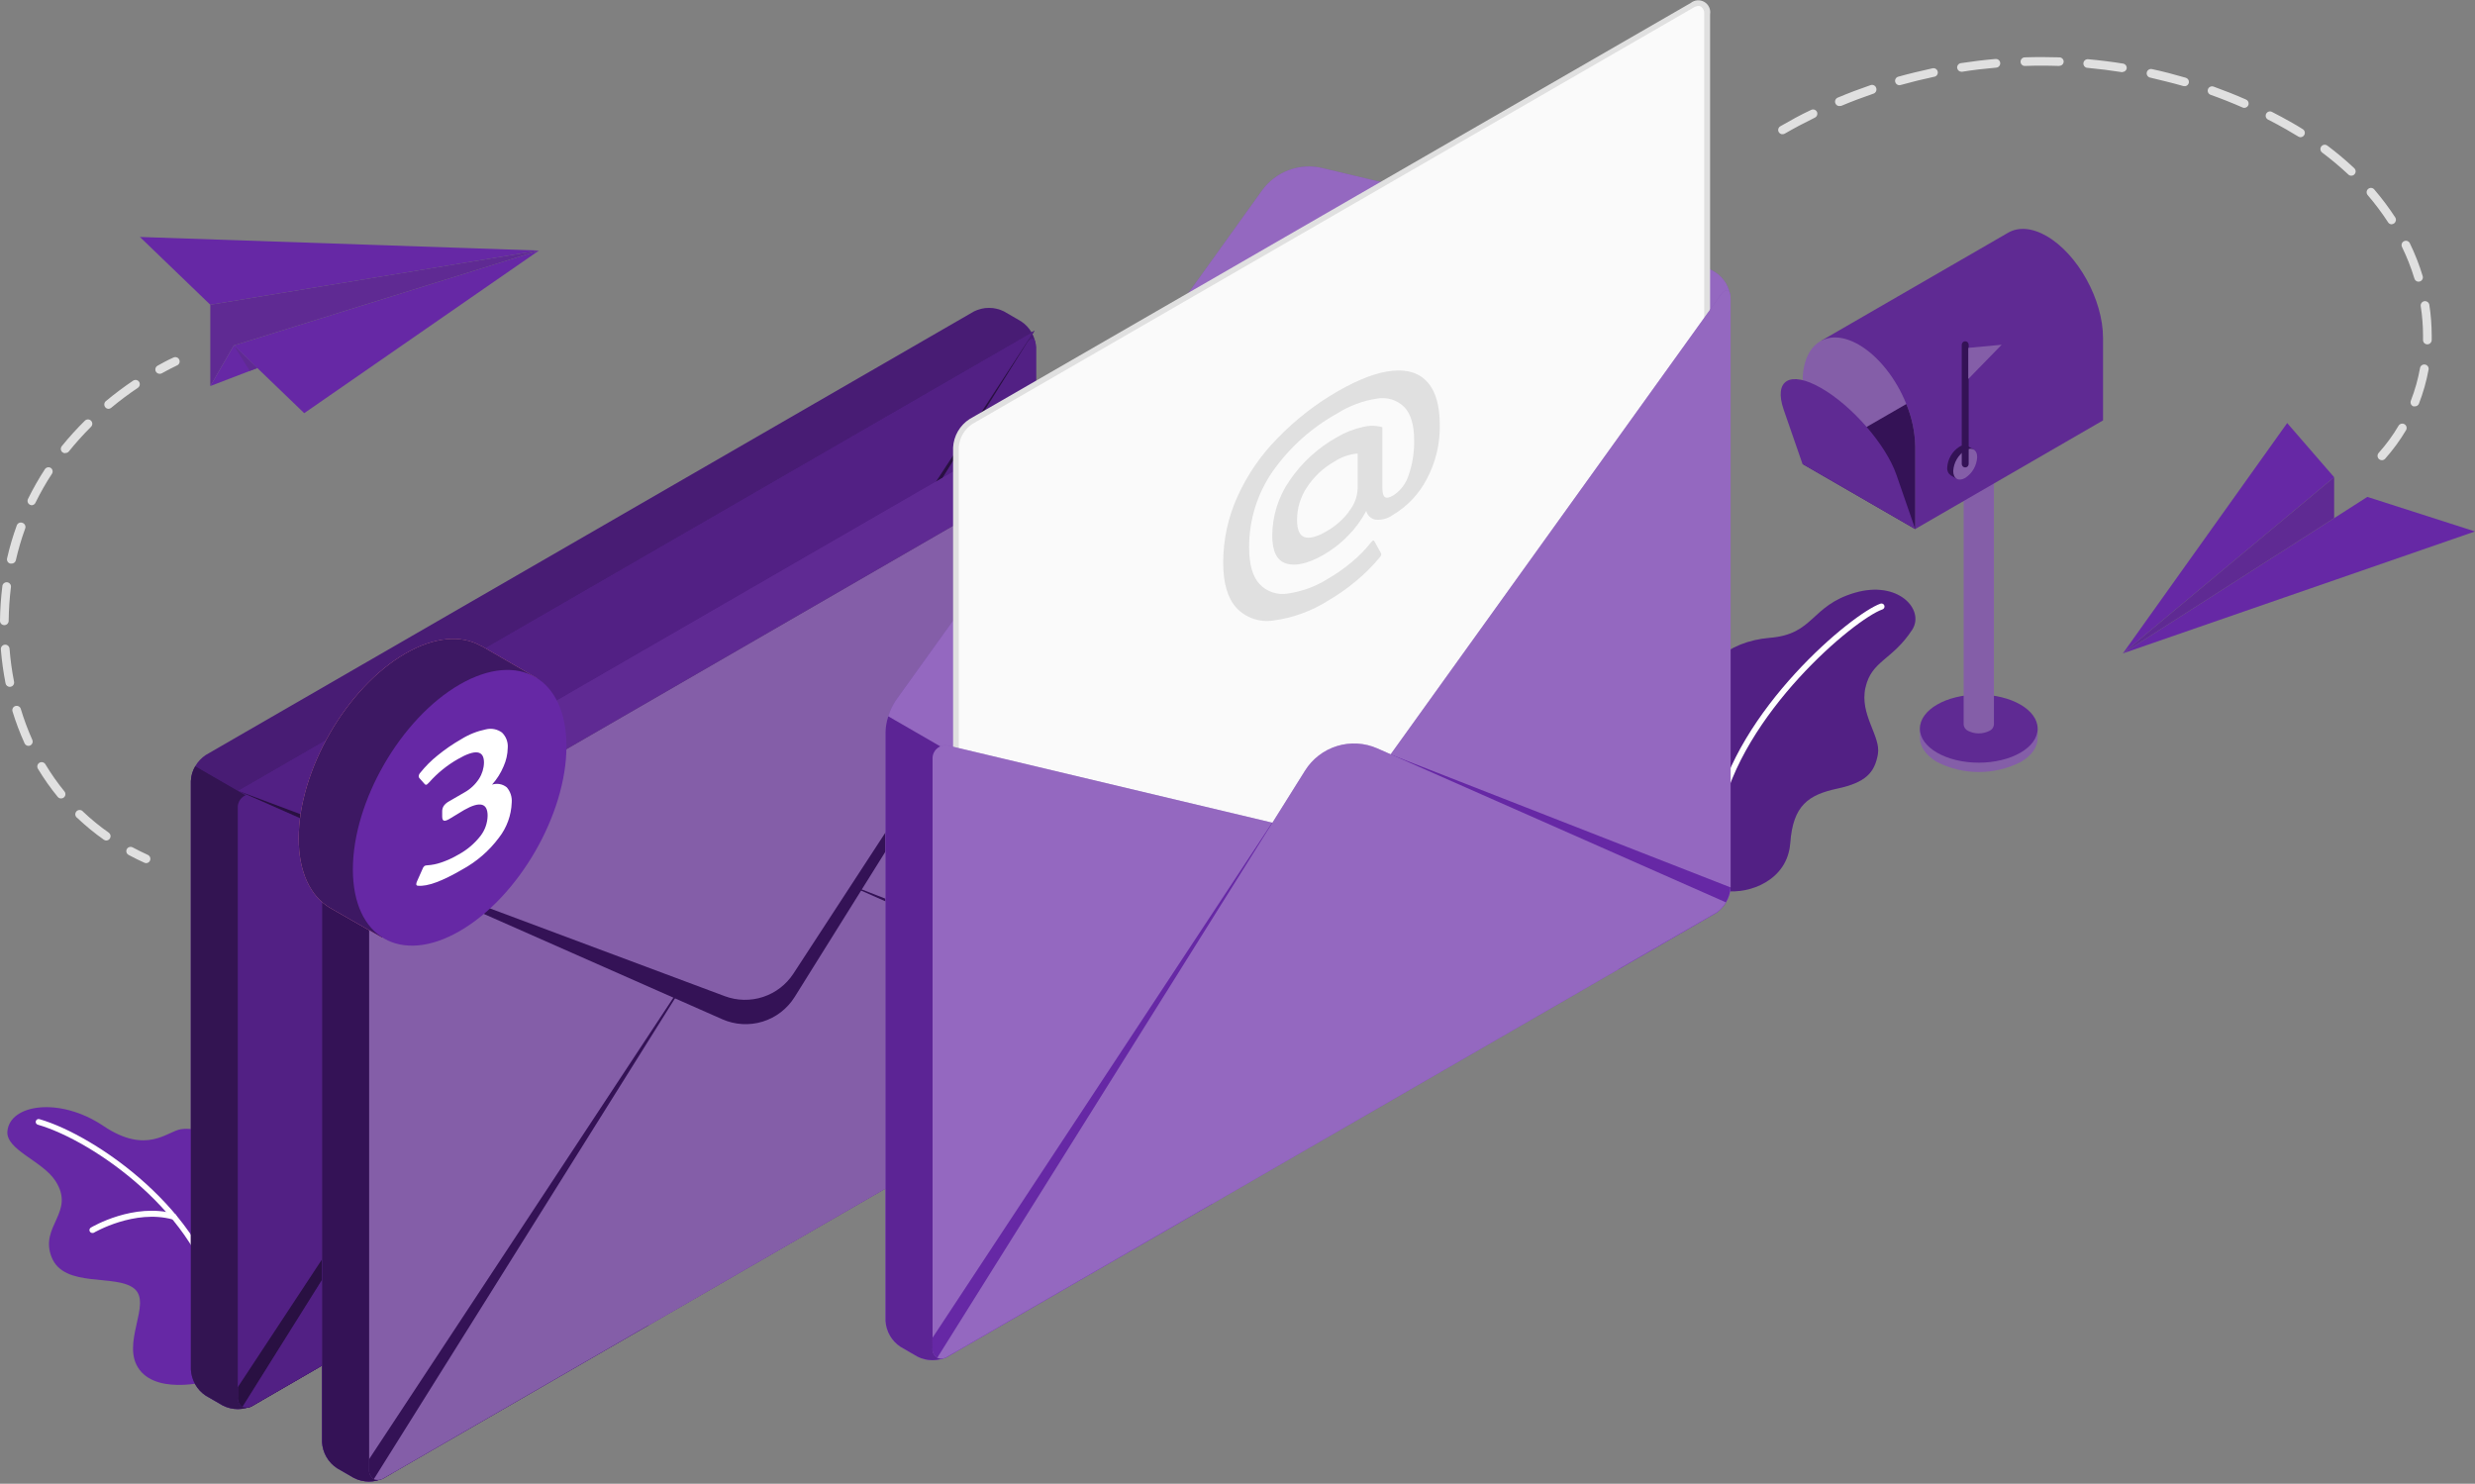 <svg width="387" height="232" viewBox="0 0 387 232" fill="none" xmlns="http://www.w3.org/2000/svg">
<rect x="0" y="0" width="387" height="232" fill="#808080" stroke="none"/>
<path d="M36.562 54.014L84.274 39.176L47.569 64.604L36.562 54.014Z" fill="#6628A5"/>
<path d="M84.271 39.176L32.881 47.652L21.875 37.053L84.271 39.176Z" fill="#6628A5"/>
<path d="M32.883 47.652V60.366L36.561 54.014L84.272 39.176L32.883 47.652Z" fill="#5F2A93"/>
<path d="M32.883 60.366L40.229 57.547L36.561 54.014L32.883 60.366Z" fill="#6628A5"/>
<path d="M36.562 54.014L40.231 57.547L39.056 57.99L36.562 54.014Z" fill="#5F2A93"/>
<path d="M24.976 58.452C24.824 58.455 24.675 58.406 24.554 58.315C24.433 58.223 24.346 58.093 24.307 57.946C24.269 57.799 24.281 57.643 24.341 57.504C24.402 57.365 24.508 57.25 24.641 57.178C25.454 56.726 26.277 56.274 27.09 55.922C27.171 55.878 27.259 55.851 27.351 55.843C27.442 55.834 27.534 55.844 27.621 55.873C27.709 55.901 27.789 55.947 27.858 56.007C27.927 56.067 27.983 56.141 28.023 56.224C28.063 56.306 28.085 56.396 28.09 56.488C28.094 56.579 28.079 56.671 28.047 56.757C28.014 56.842 27.965 56.921 27.901 56.987C27.838 57.053 27.762 57.105 27.677 57.141C26.891 57.521 26.087 57.928 25.301 58.37C25.2 58.423 25.089 58.45 24.976 58.452Z" fill="#E0E0E0"/>
<path d="M16.636 131.429C16.498 131.43 16.362 131.389 16.248 131.311C14.778 130.275 13.386 129.133 12.082 127.895C11.999 127.842 11.929 127.771 11.877 127.687C11.825 127.604 11.791 127.51 11.778 127.412C11.766 127.315 11.775 127.215 11.805 127.121C11.835 127.028 11.885 126.941 11.951 126.869C12.018 126.796 12.1 126.739 12.191 126.701C12.282 126.663 12.38 126.646 12.478 126.65C12.577 126.654 12.673 126.679 12.761 126.724C12.848 126.769 12.925 126.833 12.986 126.91C14.243 128.104 15.587 129.204 17.007 130.2C17.124 130.283 17.211 130.402 17.256 130.539C17.301 130.675 17.302 130.823 17.257 130.959C17.213 131.096 17.126 131.215 17.01 131.3C16.893 131.384 16.753 131.429 16.609 131.429H16.636ZM9.552 124.85C9.452 124.851 9.353 124.83 9.262 124.788C9.171 124.745 9.091 124.683 9.028 124.606C7.889 123.216 6.853 121.746 5.928 120.205C5.835 120.051 5.806 119.865 5.85 119.69C5.893 119.515 6.004 119.364 6.159 119.27C6.313 119.177 6.498 119.148 6.674 119.192C6.849 119.235 7 119.346 7.094 119.501C7.985 120.986 8.981 122.405 10.076 123.748C10.189 123.886 10.242 124.063 10.226 124.241C10.209 124.418 10.122 124.582 9.985 124.696C9.864 124.799 9.71 124.853 9.552 124.85ZM4.464 116.627C4.333 116.628 4.204 116.591 4.093 116.521C3.983 116.45 3.895 116.349 3.841 116.229C3.102 114.593 2.468 112.912 1.943 111.196C1.905 111.029 1.931 110.854 2.016 110.705C2.102 110.557 2.24 110.446 2.404 110.396C2.568 110.346 2.745 110.359 2.899 110.434C3.053 110.508 3.173 110.639 3.235 110.799C3.735 112.458 4.338 114.085 5.043 115.669C5.08 115.75 5.102 115.838 5.105 115.928C5.109 116.017 5.095 116.107 5.064 116.191C5.033 116.275 4.985 116.352 4.924 116.417C4.863 116.483 4.79 116.536 4.708 116.573C4.631 116.607 4.548 116.625 4.464 116.627ZM1.527 107.401C1.371 107.399 1.219 107.344 1.099 107.243C0.979 107.143 0.897 107.004 0.868 106.85C0.523 105.094 0.278 103.32 0.136 101.536C0.121 101.357 0.179 101.178 0.296 101.041C0.413 100.904 0.58 100.819 0.759 100.804C0.939 100.79 1.117 100.848 1.254 100.965C1.392 101.081 1.477 101.248 1.491 101.428C1.624 103.16 1.86 104.883 2.196 106.588C2.214 106.675 2.215 106.765 2.198 106.853C2.181 106.94 2.147 107.023 2.097 107.098C2.047 107.172 1.983 107.235 1.909 107.284C1.834 107.333 1.751 107.367 1.663 107.383L1.527 107.401ZM0.669 97.75C0.58 97.75 0.491 97.732 0.409 97.698C0.326 97.663 0.252 97.612 0.19 97.548C0.127 97.484 0.078 97.408 0.046 97.325C0.013 97.242 -0.002 97.153 0 97.063C0.021 95.275 0.142 93.489 0.362 91.714C0.363 91.618 0.384 91.525 0.424 91.438C0.463 91.351 0.521 91.274 0.593 91.211C0.664 91.149 0.749 91.102 0.84 91.073C0.931 91.045 1.027 91.037 1.121 91.048C1.216 91.06 1.307 91.091 1.389 91.14C1.47 91.189 1.541 91.255 1.595 91.333C1.65 91.411 1.687 91.5 1.705 91.594C1.723 91.687 1.721 91.784 1.699 91.876C1.49 93.604 1.376 95.341 1.356 97.081C1.355 97.17 1.336 97.258 1.301 97.34C1.266 97.422 1.215 97.496 1.151 97.558C1.087 97.62 1.012 97.669 0.929 97.702C0.846 97.735 0.758 97.751 0.669 97.75ZM1.771 88.126C1.721 88.135 1.669 88.135 1.618 88.126C1.443 88.087 1.291 87.981 1.194 87.83C1.098 87.68 1.065 87.497 1.103 87.322C1.499 85.572 2.006 83.848 2.621 82.162C2.651 82.074 2.698 81.993 2.761 81.925C2.824 81.856 2.9 81.801 2.984 81.763C3.069 81.725 3.161 81.704 3.254 81.703C3.347 81.702 3.439 81.72 3.524 81.756C3.612 81.787 3.692 81.835 3.76 81.898C3.828 81.961 3.882 82.037 3.92 82.121C3.958 82.205 3.979 82.296 3.981 82.389C3.983 82.481 3.966 82.573 3.931 82.659C3.338 84.289 2.849 85.956 2.467 87.647C2.423 87.794 2.329 87.921 2.203 88.008C2.077 88.096 1.924 88.137 1.771 88.126ZM4.988 79C4.884 79.004 4.781 78.979 4.69 78.927C4.609 78.89 4.537 78.836 4.477 78.77C4.417 78.704 4.371 78.626 4.342 78.542C4.312 78.458 4.3 78.369 4.305 78.28C4.311 78.191 4.334 78.104 4.374 78.024C5.163 76.413 6.05 74.853 7.031 73.352C7.129 73.212 7.277 73.115 7.445 73.079C7.613 73.044 7.787 73.074 7.934 73.162C8.077 73.258 8.178 73.406 8.215 73.574C8.252 73.742 8.223 73.919 8.133 74.066C7.18 75.516 6.32 77.025 5.558 78.584C5.511 78.699 5.433 78.799 5.332 78.873C5.232 78.946 5.112 78.99 4.988 79ZM10.184 70.867C10.033 70.868 9.886 70.817 9.769 70.722C9.698 70.667 9.639 70.598 9.596 70.52C9.552 70.441 9.524 70.355 9.514 70.266C9.504 70.177 9.512 70.087 9.537 70.001C9.562 69.915 9.604 69.834 9.66 69.764C10.789 68.37 11.996 67.039 13.275 65.779C13.402 65.653 13.574 65.581 13.754 65.581C13.933 65.581 14.105 65.653 14.232 65.779C14.359 65.906 14.431 66.079 14.431 66.258C14.431 66.438 14.359 66.61 14.232 66.737C13.001 67.966 11.837 69.26 10.745 70.614C10.675 70.691 10.587 70.751 10.49 70.789C10.393 70.826 10.288 70.841 10.184 70.831V70.867ZM16.98 63.927C16.881 63.927 16.784 63.905 16.695 63.863C16.606 63.821 16.527 63.759 16.465 63.683C16.35 63.544 16.294 63.367 16.31 63.188C16.325 63.008 16.41 62.842 16.546 62.725C17.921 61.581 19.354 60.508 20.838 59.508C20.984 59.419 21.158 59.388 21.325 59.421C21.493 59.455 21.642 59.55 21.742 59.689C21.843 59.839 21.88 60.023 21.846 60.2C21.812 60.378 21.71 60.535 21.561 60.638C20.113 61.61 18.717 62.657 17.377 63.773C17.264 63.864 17.125 63.918 16.98 63.927Z" fill="#E0E0E0"/>
<path d="M22.854 134.961C22.757 134.962 22.662 134.94 22.574 134.898C21.734 134.518 20.902 134.112 20.107 133.678C20.03 133.637 19.961 133.581 19.904 133.513C19.848 133.446 19.806 133.368 19.78 133.284C19.754 133.2 19.745 133.112 19.753 133.024C19.761 132.937 19.786 132.852 19.827 132.774C19.912 132.619 20.053 132.503 20.222 132.45C20.391 132.398 20.573 132.414 20.731 132.494C21.508 132.91 22.312 133.307 23.125 133.678C23.265 133.743 23.378 133.853 23.447 133.991C23.515 134.129 23.535 134.286 23.502 134.436C23.469 134.586 23.387 134.721 23.267 134.818C23.148 134.915 22.999 134.969 22.845 134.97L22.854 134.961Z" fill="#E0E0E0"/>
<path d="M331.941 102.168L370.165 77.697L387 83.101L331.941 102.168Z" fill="#6628A5"/>
<path d="M331.941 102.167L364.978 74.624L357.632 66.148L331.941 102.167Z" fill="#6628A5"/>
<path d="M364.978 74.625V81.014L331.941 102.168L364.978 74.625Z" fill="#5F2A93"/>
<path d="M372.432 71.96C372.268 71.961 372.11 71.9 371.989 71.789C371.856 71.669 371.774 71.502 371.762 71.323C371.751 71.144 371.809 70.967 371.926 70.831C373.103 69.518 374.147 68.093 375.043 66.575C375.135 66.419 375.284 66.306 375.458 66.26C375.633 66.214 375.818 66.24 375.974 66.331C376.13 66.422 376.243 66.571 376.289 66.746C376.335 66.92 376.309 67.106 376.218 67.261C375.272 68.853 374.176 70.35 372.947 71.734C372.882 71.807 372.803 71.864 372.714 71.903C372.625 71.942 372.529 71.962 372.432 71.96ZM377.601 63.538C377.52 63.551 377.438 63.551 377.357 63.538C377.271 63.506 377.193 63.456 377.127 63.392C377.061 63.329 377.009 63.252 376.974 63.168C376.938 63.083 376.92 62.993 376.921 62.901C376.922 62.809 376.941 62.719 376.977 62.635C377.616 60.989 378.094 59.285 378.405 57.547C378.437 57.37 378.539 57.213 378.687 57.11C378.835 57.008 379.018 56.968 379.196 57.001C379.373 57.033 379.53 57.135 379.633 57.283C379.735 57.431 379.775 57.614 379.742 57.791C379.409 59.612 378.904 61.398 378.233 63.123C378.182 63.248 378.094 63.355 377.981 63.429C377.869 63.503 377.736 63.541 377.601 63.538ZM379.534 53.843C379.446 53.841 379.358 53.822 379.277 53.787C379.196 53.752 379.122 53.701 379.061 53.637C379 53.573 378.952 53.498 378.92 53.415C378.888 53.332 378.872 53.244 378.875 53.156C378.875 52.921 378.875 52.686 378.875 52.451C378.871 50.917 378.75 49.385 378.513 47.869C378.487 47.691 378.532 47.51 378.639 47.364C378.745 47.219 378.905 47.121 379.083 47.092C379.261 47.069 379.441 47.115 379.586 47.221C379.731 47.327 379.829 47.485 379.86 47.662C380.104 49.246 380.228 50.847 380.23 52.451C380.23 52.695 380.23 52.939 380.23 53.183C380.223 53.362 380.147 53.531 380.017 53.654C379.887 53.777 379.714 53.845 379.534 53.843ZM378.17 44.047C378.025 44.047 377.883 43.999 377.767 43.911C377.652 43.822 377.568 43.699 377.528 43.559C377.01 41.864 376.36 40.211 375.586 38.616C375.546 38.536 375.523 38.449 375.517 38.36C375.512 38.271 375.524 38.182 375.553 38.098C375.583 38.014 375.629 37.936 375.689 37.87C375.749 37.804 375.821 37.75 375.902 37.713C376.064 37.635 376.25 37.625 376.419 37.684C376.589 37.743 376.727 37.867 376.806 38.029C377.614 39.686 378.288 41.406 378.821 43.17C378.847 43.255 378.856 43.345 378.848 43.433C378.839 43.521 378.813 43.607 378.771 43.685C378.729 43.764 378.672 43.833 378.603 43.889C378.534 43.944 378.454 43.986 378.369 44.011C378.306 44.036 378.238 44.048 378.17 44.047ZM373.977 35.074C373.863 35.075 373.751 35.046 373.651 34.991C373.551 34.935 373.467 34.855 373.408 34.758C372.439 33.271 371.373 31.849 370.218 30.502C370.16 30.434 370.115 30.356 370.087 30.271C370.059 30.186 370.048 30.097 370.055 30.008C370.062 29.919 370.086 29.832 370.126 29.752C370.167 29.673 370.223 29.602 370.29 29.544C370.357 29.486 370.435 29.441 370.519 29.414C370.603 29.386 370.692 29.375 370.78 29.382C370.868 29.388 370.954 29.413 371.033 29.453C371.112 29.493 371.182 29.549 371.239 29.616C372.439 31.011 373.544 32.484 374.546 34.026C374.63 34.175 374.656 34.349 374.619 34.515C374.582 34.682 374.486 34.829 374.348 34.929C374.24 35.009 374.111 35.056 373.977 35.065V35.074ZM367.652 27.474C367.479 27.474 367.314 27.406 367.191 27.285C365.89 26.067 364.523 24.921 363.097 23.851C363.026 23.797 362.966 23.73 362.921 23.654C362.875 23.577 362.846 23.493 362.833 23.404C362.821 23.316 362.825 23.227 362.847 23.14C362.87 23.054 362.908 22.973 362.962 22.902C363.015 22.831 363.082 22.771 363.159 22.726C363.235 22.68 363.32 22.65 363.408 22.638C363.496 22.625 363.586 22.63 363.672 22.652C363.758 22.674 363.839 22.713 363.911 22.766C365.379 23.864 366.785 25.044 368.122 26.3C368.222 26.393 368.292 26.514 368.322 26.648C368.352 26.782 368.341 26.921 368.29 27.048C368.239 27.176 368.151 27.285 368.037 27.36C367.923 27.436 367.789 27.476 367.652 27.474ZM359.727 21.456C359.599 21.455 359.473 21.417 359.365 21.348C358.751 20.968 358.109 20.589 357.459 20.218C356.555 19.712 355.651 19.206 354.694 18.727C354.606 18.692 354.527 18.639 354.461 18.572C354.395 18.505 354.344 18.424 354.311 18.336C354.278 18.248 354.264 18.154 354.269 18.059C354.275 17.965 354.299 17.873 354.342 17.79C354.385 17.706 354.445 17.632 354.518 17.572C354.591 17.513 354.676 17.469 354.767 17.445C354.858 17.42 354.953 17.414 355.046 17.428C355.139 17.442 355.228 17.475 355.308 17.525C356.257 18.013 357.206 18.519 358.127 19.044C358.796 19.414 359.447 19.802 360.079 20.2C360.225 20.293 360.33 20.439 360.372 20.607C360.414 20.775 360.39 20.953 360.305 21.104C360.247 21.207 360.163 21.293 360.062 21.355C359.961 21.417 359.845 21.452 359.727 21.456ZM278.716 20.995C278.597 20.994 278.48 20.962 278.377 20.901C278.274 20.841 278.188 20.755 278.129 20.652C278.043 20.499 278.02 20.319 278.066 20.15C278.112 19.981 278.222 19.837 278.373 19.748C279.945 18.845 281.562 17.941 283.198 17.182C283.359 17.104 283.544 17.092 283.713 17.15C283.882 17.207 284.022 17.329 284.102 17.489C284.177 17.651 284.186 17.837 284.127 18.005C284.068 18.174 283.945 18.313 283.785 18.393C282.177 19.179 280.586 20.019 279.041 20.914C278.94 20.963 278.828 20.985 278.716 20.977V20.995ZM350.916 16.866C350.822 16.866 350.729 16.845 350.645 16.802C349.019 16.089 347.338 15.42 345.657 14.823C345.487 14.762 345.348 14.636 345.271 14.473C345.194 14.309 345.185 14.122 345.246 13.951C345.307 13.781 345.433 13.642 345.597 13.565C345.76 13.488 345.948 13.479 346.118 13.54C347.826 14.155 349.534 14.832 351.197 15.565C351.341 15.626 351.46 15.736 351.533 15.876C351.605 16.016 351.627 16.177 351.594 16.331C351.561 16.485 351.475 16.622 351.351 16.72C351.228 16.818 351.074 16.869 350.916 16.866ZM287.617 16.586C287.483 16.587 287.352 16.547 287.241 16.473C287.13 16.399 287.044 16.294 286.993 16.17C286.956 16.087 286.936 15.998 286.934 15.907C286.933 15.816 286.949 15.726 286.983 15.642C287.016 15.557 287.067 15.481 287.131 15.416C287.194 15.352 287.271 15.301 287.355 15.266C289.026 14.561 290.743 13.911 292.46 13.323C292.546 13.288 292.639 13.27 292.733 13.272C292.826 13.274 292.918 13.295 293.003 13.334C293.088 13.373 293.164 13.429 293.226 13.499C293.288 13.569 293.335 13.65 293.364 13.739C293.397 13.826 293.412 13.919 293.408 14.012C293.404 14.105 293.382 14.197 293.343 14.281C293.303 14.365 293.247 14.441 293.178 14.503C293.108 14.565 293.027 14.613 292.939 14.643C291.249 15.221 289.551 15.863 287.915 16.549C287.818 16.576 287.716 16.583 287.617 16.567V16.586ZM341.591 13.459C341.528 13.468 341.464 13.468 341.401 13.459C339.693 12.962 337.94 12.555 336.196 12.131C336.109 12.112 336.026 12.076 335.953 12.025C335.88 11.974 335.817 11.909 335.769 11.834C335.721 11.759 335.688 11.675 335.672 11.587C335.656 11.499 335.658 11.409 335.677 11.322C335.696 11.235 335.732 11.152 335.782 11.079C335.833 11.005 335.898 10.943 335.973 10.895C336.048 10.846 336.132 10.813 336.22 10.798C336.308 10.782 336.398 10.783 336.485 10.802C338.293 11.191 340.046 11.652 341.781 12.158C341.937 12.204 342.072 12.304 342.161 12.441C342.249 12.578 342.285 12.743 342.262 12.904C342.239 13.066 342.158 13.213 342.035 13.32C341.912 13.427 341.754 13.486 341.591 13.486V13.459ZM296.996 13.323C296.849 13.323 296.705 13.274 296.588 13.184C296.47 13.095 296.385 12.969 296.346 12.826C296.321 12.742 296.313 12.653 296.323 12.565C296.333 12.477 296.36 12.392 296.403 12.315C296.446 12.237 296.503 12.169 296.573 12.114C296.642 12.06 296.722 12.019 296.807 11.995C298.551 11.507 300.34 11.091 302.12 10.694C302.21 10.665 302.306 10.655 302.4 10.666C302.494 10.676 302.585 10.706 302.667 10.754C302.748 10.801 302.819 10.865 302.875 10.942C302.931 11.019 302.969 11.106 302.989 11.199C303.009 11.291 303.009 11.387 302.989 11.48C302.97 11.572 302.931 11.66 302.875 11.737C302.82 11.813 302.749 11.878 302.667 11.925C302.585 11.973 302.494 12.003 302.4 12.013C300.647 12.384 298.894 12.817 297.177 13.296L296.996 13.323ZM331.904 11.281H331.768C330.006 11.001 328.208 10.775 326.437 10.613C326.344 10.611 326.251 10.591 326.166 10.553C326.081 10.515 326.005 10.459 325.942 10.39C325.88 10.321 325.832 10.239 325.802 10.151C325.772 10.063 325.761 9.969 325.769 9.876C325.777 9.783 325.805 9.693 325.849 9.611C325.894 9.529 325.955 9.457 326.029 9.4C326.102 9.342 326.187 9.301 326.278 9.278C326.368 9.255 326.462 9.251 326.554 9.266C328.362 9.429 330.169 9.655 331.976 9.944C332.152 9.975 332.31 10.073 332.414 10.219C332.519 10.364 332.563 10.544 332.536 10.721C332.505 10.867 332.425 10.999 332.311 11.095C332.197 11.192 332.053 11.248 331.904 11.254V11.281ZM306.702 11.218C306.541 11.218 306.385 11.161 306.262 11.056C306.14 10.952 306.059 10.807 306.033 10.649C306.007 10.47 306.052 10.289 306.158 10.144C306.265 9.998 306.424 9.901 306.602 9.872C308.409 9.6 310.217 9.375 312.024 9.221C312.113 9.213 312.203 9.223 312.288 9.25C312.373 9.277 312.452 9.32 312.52 9.378C312.589 9.435 312.645 9.506 312.686 9.585C312.727 9.664 312.753 9.751 312.76 9.84C312.768 9.929 312.758 10.019 312.731 10.104C312.704 10.189 312.661 10.268 312.603 10.336C312.546 10.405 312.476 10.461 312.396 10.502C312.317 10.543 312.23 10.569 312.141 10.576C310.334 10.73 308.572 10.938 306.81 11.218H306.702ZM322.018 10.314C320.211 10.251 318.404 10.242 316.641 10.314C316.553 10.319 316.464 10.306 316.38 10.276C316.296 10.245 316.22 10.198 316.155 10.137C316.09 10.077 316.038 10.003 316.002 9.922C315.966 9.841 315.947 9.753 315.946 9.664C315.942 9.574 315.956 9.485 315.988 9.402C316.019 9.318 316.067 9.241 316.129 9.177C316.19 9.112 316.264 9.06 316.346 9.024C316.428 8.988 316.516 8.969 316.605 8.968C318.413 8.905 320.22 8.914 322.027 8.968C322.116 8.97 322.204 8.99 322.285 9.026C322.366 9.063 322.44 9.115 322.501 9.179C322.562 9.244 322.61 9.32 322.642 9.403C322.674 9.486 322.689 9.575 322.687 9.664C322.673 9.833 322.598 9.992 322.474 10.109C322.351 10.226 322.188 10.292 322.018 10.296V10.314Z" fill="#E0E0E0"/>
<path d="M318.615 115.38V113.934H318.263C317.726 112.955 316.912 112.156 315.922 111.639C313.904 110.614 311.671 110.08 309.407 110.08C307.143 110.08 304.911 110.614 302.892 111.639C301.902 112.156 301.088 112.955 300.552 113.934H300.199V115.335C300.199 116.717 301.103 118.109 302.91 119.166C304.931 120.186 307.162 120.717 309.425 120.717C311.689 120.717 313.92 120.186 315.941 119.166C317.73 118.145 318.624 116.753 318.615 115.38Z" fill="#845EA8"/>
<path d="M309.407 119.256C314.493 119.256 318.615 116.873 318.615 113.934C318.615 110.994 314.493 108.611 309.407 108.611C304.322 108.611 300.199 110.994 300.199 113.934C300.199 116.873 304.322 119.256 309.407 119.256Z" fill="#5F2A93"/>
<path d="M307.043 69.619V113.31C307.062 113.517 307.136 113.716 307.257 113.886C307.377 114.055 307.54 114.19 307.73 114.277C308.249 114.54 308.824 114.677 309.406 114.677C309.988 114.677 310.563 114.54 311.082 114.277C311.274 114.192 311.439 114.058 311.562 113.888C311.684 113.718 311.759 113.518 311.778 113.31V69.619H307.043Z" fill="#845EA8"/>
<path d="M320.027 36.917C317.723 35.589 315.626 35.48 314.054 36.357L284.785 53.273L299.469 82.722L328.838 65.734V52.848C328.838 46.857 324.889 39.727 320.027 36.917Z" fill="#5F2A93"/>
<path d="M299.471 69.828V82.722L281.859 72.547V59.662C281.859 53.67 285.799 51.095 290.661 53.905C293.778 55.713 296.516 59.273 298.08 63.177C298.954 65.287 299.426 67.543 299.471 69.828Z" fill="#845EA8"/>
<path d="M299.471 69.826V82.721L281.859 72.546L298.08 63.176C298.954 65.287 299.426 67.542 299.471 69.826Z" fill="#341256"/>
<path d="M296.532 74.245C294.915 69.564 289.656 63.492 284.785 60.69C279.914 57.889 277.294 59.398 278.911 64.079L281.848 72.555L299.469 82.73C299.469 82.73 298.159 78.926 296.532 74.245Z" fill="#5F2A93"/>
<path d="M308.651 70.315L307.666 69.746C307.454 69.648 307.221 69.609 306.989 69.631C306.757 69.653 306.536 69.736 306.347 69.872C305.802 70.228 305.349 70.707 305.024 71.271C304.699 71.834 304.512 72.466 304.476 73.116C304.451 73.349 304.49 73.584 304.586 73.797C304.683 74.01 304.836 74.193 305.027 74.327L305.931 74.851L306.103 74.571C306.29 74.53 306.47 74.46 306.636 74.363C307.18 74.009 307.633 73.531 307.958 72.969C308.283 72.407 308.471 71.776 308.506 71.128C308.505 70.966 308.484 70.805 308.443 70.649L308.651 70.315Z" fill="#341256"/>
<path d="M307.285 70.424C306.74 70.779 306.287 71.256 305.962 71.818C305.637 72.38 305.45 73.011 305.414 73.659C305.414 74.852 306.254 75.331 307.285 74.735C307.829 74.381 308.283 73.904 308.608 73.341C308.933 72.779 309.12 72.148 309.155 71.5C309.182 70.307 308.279 69.828 307.285 70.424Z" fill="#845EA8"/>
<path d="M307.288 73.09C307.217 73.09 307.147 73.076 307.081 73.048C307.015 73.021 306.955 72.981 306.905 72.931C306.855 72.88 306.815 72.821 306.787 72.755C306.76 72.689 306.746 72.619 306.746 72.547V53.906C306.746 53.762 306.803 53.624 306.905 53.522C307.007 53.42 307.144 53.363 307.288 53.363C307.432 53.363 307.57 53.42 307.672 53.522C307.773 53.624 307.83 53.762 307.83 53.906V72.547C307.83 72.691 307.773 72.829 307.672 72.931C307.57 73.032 307.432 73.09 307.288 73.09Z" fill="#341256"/>
<path d="M307.773 54.394V59.256L312.987 53.906L307.773 54.394Z" fill="#845EA8"/>
<path d="M33.643 215.656C33.191 215.9 24.896 218.249 21.823 214.192C18.751 210.135 23.857 203.809 20.974 201.478C18.091 199.146 10.013 201.478 8.07 196.58C6.127 191.682 11.883 189.568 8.648 184.625C6.606 181.508 0.895 179.791 1.157 176.89C1.537 172.652 9.344 171.468 16.157 176.05C22.971 180.631 26.152 176.872 28.311 176.565C30.471 176.257 35.134 176.935 34.989 184.526C34.845 192.116 33.643 215.656 33.643 215.656Z" fill="#6628A5"/>
<path d="M34.193 204.894C34.086 204.894 33.981 204.855 33.899 204.786C33.816 204.717 33.761 204.621 33.742 204.514C31.365 190.056 14.621 178.372 5.91 175.86C5.852 175.845 5.798 175.818 5.751 175.781C5.704 175.744 5.665 175.698 5.637 175.646C5.608 175.593 5.59 175.536 5.584 175.476C5.578 175.417 5.585 175.357 5.602 175.3C5.636 175.185 5.714 175.088 5.819 175.03C5.924 174.973 6.048 174.959 6.163 174.993C15.063 177.568 32.196 189.577 34.636 204.37C34.654 204.487 34.626 204.607 34.557 204.703C34.487 204.8 34.383 204.865 34.266 204.885L34.193 204.894Z" fill="white"/>
<path d="M14.441 192.794C14.341 192.795 14.244 192.763 14.165 192.703C14.085 192.643 14.028 192.559 14.001 192.464C13.974 192.368 13.98 192.266 14.017 192.174C14.054 192.081 14.12 192.004 14.206 191.953C14.477 191.791 20.929 188.022 27.272 189.785C27.392 189.816 27.495 189.893 27.557 190C27.62 190.107 27.638 190.234 27.607 190.354C27.575 190.474 27.498 190.576 27.391 190.639C27.284 190.702 27.157 190.719 27.037 190.688C21.055 189.025 14.73 192.721 14.666 192.758C14.596 192.791 14.518 192.803 14.441 192.794Z" fill="white"/>
<path d="M269.872 139.308C273.433 139.796 279.496 137.735 279.93 131.807C280.364 125.88 282.812 124.271 287.304 123.304C291.795 122.337 293.114 120.774 293.629 117.955C294.144 115.135 290.728 111.765 291.686 107.518C292.644 103.271 295.843 103.28 298.988 98.481C301.003 95.391 296.873 90.674 289.996 92.698C283.12 94.722 283.671 99.159 276.794 99.728C269.918 100.298 265.607 104.472 265.472 109.668C265.336 114.864 269.872 139.308 269.872 139.308Z" fill="#6628A5"/>
<path opacity="0.2" d="M269.872 139.308C273.433 139.796 279.496 137.735 279.93 131.807C280.364 125.88 282.812 124.271 287.304 123.304C291.795 122.337 293.114 120.774 293.629 117.955C294.144 115.135 290.728 111.765 291.686 107.518C292.644 103.271 295.843 103.28 298.988 98.481C301.003 95.391 296.873 90.674 289.996 92.698C283.12 94.722 283.671 99.159 276.794 99.728C269.918 100.298 265.607 104.472 265.472 109.668C265.336 114.864 269.872 139.308 269.872 139.308Z" fill="black"/>
<path d="M268.572 127.939H268.518C268.46 127.927 268.404 127.904 268.355 127.871C268.306 127.838 268.264 127.795 268.231 127.746C268.198 127.696 268.176 127.641 268.165 127.582C268.153 127.524 268.154 127.464 268.165 127.406C271.491 110.969 289.627 95.923 294.046 94.387C294.165 94.348 294.296 94.357 294.409 94.414C294.521 94.471 294.607 94.57 294.646 94.69C294.686 94.81 294.676 94.94 294.62 95.053C294.563 95.166 294.464 95.251 294.344 95.291C290.024 96.791 272.304 111.556 269.042 127.632C269.008 127.728 268.944 127.81 268.859 127.865C268.774 127.921 268.673 127.947 268.572 127.939Z" fill="white"/>
<path d="M29.848 122.112C29.892 121.297 30.128 120.504 30.536 119.798C30.944 119.091 31.513 118.491 32.197 118.045L152.299 48.7C153.027 48.335 153.83 48.145 154.644 48.145C155.458 48.145 156.262 48.335 156.989 48.7L159.637 50.237C160.322 50.68 160.893 51.28 161.301 51.987C161.709 52.694 161.944 53.488 161.986 54.303V146.365C161.94 147.18 161.703 147.972 161.295 148.678C160.887 149.384 160.319 149.985 159.637 150.432L39.535 219.768C38.807 220.137 38.002 220.33 37.185 220.33C36.369 220.33 35.564 220.137 34.836 219.768L32.197 218.241C31.514 217.794 30.946 217.194 30.538 216.487C30.13 215.781 29.893 214.989 29.848 214.174V122.112Z" fill="#6628A5"/>
<path opacity="0.3" d="M29.848 122.112C29.892 121.297 30.128 120.504 30.536 119.798C30.944 119.091 31.513 118.491 32.197 118.045L152.299 48.7C153.027 48.335 153.83 48.145 154.644 48.145C155.458 48.145 156.262 48.335 156.989 48.7L159.637 50.237C160.322 50.68 160.893 51.28 161.301 51.987C161.709 52.694 161.944 53.488 161.986 54.303V146.365C161.94 147.18 161.703 147.972 161.295 148.678C160.887 149.384 160.319 149.985 159.637 150.432L39.535 219.768C38.807 220.137 38.002 220.33 37.185 220.33C36.369 220.33 35.564 220.137 34.836 219.768L32.197 218.241C31.514 217.794 30.946 217.194 30.538 216.487C30.13 215.781 29.893 214.989 29.848 214.174V122.112Z" fill="black"/>
<path d="M40.854 125.763L30.534 119.799C30.113 120.499 29.876 121.295 29.848 122.112V214.174C29.893 214.989 30.13 215.781 30.538 216.488C30.946 217.194 31.514 217.795 32.197 218.241L34.836 219.768C35.564 220.138 36.369 220.331 37.185 220.331C38.002 220.331 38.807 220.138 39.535 219.768L40.854 219.009V125.763Z" fill="#6628A5"/>
<path opacity="0.5" d="M40.854 125.763L30.534 119.799C30.113 120.499 29.876 121.295 29.848 122.112V214.174C29.893 214.989 30.13 215.781 30.538 216.488C30.946 217.194 31.514 217.795 32.197 218.241L34.836 219.768C35.564 220.138 36.369 220.331 37.185 220.331C38.002 220.331 38.807 220.138 39.535 219.768L40.854 219.009V125.763Z" fill="black"/>
<path d="M161.99 54.305V146.367C161.96 147.21 161.707 148.03 161.258 148.744C160.911 149.345 160.443 149.868 159.885 150.28L159.794 150.334L159.641 150.433L39.538 219.769C39.309 219.932 39.041 220.033 38.762 220.065C38.482 220.097 38.199 220.057 37.939 219.95C37.689 219.793 37.487 219.569 37.354 219.305C37.222 219.04 37.165 218.745 37.189 218.45V126.352C37.169 126.022 37.228 125.692 37.363 125.391C37.498 125.089 37.704 124.825 37.964 124.621C38.223 124.417 38.528 124.278 38.853 124.218C39.177 124.157 39.512 124.176 39.828 124.273L90.332 136.283L96.946 137.855C97.727 138.001 98.533 137.931 99.277 137.652C100.021 137.374 100.674 136.897 101.166 136.274L108.829 125.602L160.409 53.79C161.276 52.579 161.99 52.805 161.99 54.305Z" fill="#6628A5"/>
<path opacity="0.2" d="M161.99 54.305V146.367C161.96 147.21 161.707 148.03 161.258 148.744C160.911 149.345 160.443 149.868 159.885 150.28L159.794 150.334L159.641 150.433L39.538 219.769C39.309 219.932 39.041 220.033 38.762 220.065C38.482 220.097 38.199 220.057 37.939 219.95C37.689 219.793 37.487 219.569 37.354 219.305C37.222 219.04 37.165 218.745 37.189 218.45V126.352C37.169 126.022 37.228 125.692 37.363 125.391C37.498 125.089 37.704 124.825 37.964 124.621C38.223 124.417 38.528 124.278 38.853 124.218C39.177 124.157 39.512 124.176 39.828 124.273L90.332 136.283L96.946 137.855C97.727 138.001 98.533 137.931 99.277 137.652C100.021 137.374 100.674 136.897 101.166 136.274L108.829 125.602L160.409 53.79C161.276 52.579 161.99 52.805 161.99 54.305Z" fill="black"/>
<path d="M159.636 150.431L159.789 150.332L159.88 150.277C160.438 149.866 160.906 149.342 161.253 148.741C161.697 148.038 161.95 147.231 161.985 146.401L108.824 125.617L144.427 159.232L159.636 150.431Z" fill="#6628A5"/>
<path opacity="0.6" d="M159.636 150.431L159.789 150.332L159.88 150.277C160.438 149.866 160.906 149.342 161.253 148.741C161.697 148.038 161.95 147.231 161.985 146.401L108.824 125.617L144.427 159.232L159.636 150.431Z" fill="black"/>
<path d="M37.186 218.45C37.152 218.75 37.202 219.054 37.331 219.327C37.461 219.6 37.664 219.831 37.918 219.995C38.179 220.102 38.462 220.141 38.741 220.11C39.021 220.078 39.288 219.976 39.518 219.814L80.886 195.859L90.329 136.219L37.186 216.886V218.45Z" fill="#6628A5"/>
<path opacity="0.6" d="M37.186 218.45C37.152 218.75 37.202 219.054 37.331 219.327C37.461 219.6 37.664 219.831 37.918 219.995C38.179 220.102 38.462 220.141 38.741 220.11C39.021 220.078 39.288 219.976 39.518 219.814L80.886 195.859L90.329 136.219L37.186 216.886V218.45Z" fill="black"/>
<path d="M161.253 148.742C160.906 149.343 160.438 149.866 159.879 150.278L159.789 150.332L39.533 219.768C39.303 219.93 39.036 220.031 38.757 220.063C38.477 220.095 38.194 220.055 37.934 219.948L95.45 128.13C96.606 126.291 98.386 124.93 100.463 124.296C102.541 123.662 104.778 123.798 106.763 124.678L161.253 148.742Z" fill="#6628A5"/>
<path opacity="0.2" d="M161.253 148.742C160.906 149.343 160.438 149.866 159.879 150.278L159.789 150.332L39.533 219.768C39.303 219.93 39.036 220.031 38.757 220.063C38.477 220.095 38.194 220.055 37.934 219.948L95.45 128.13C96.606 126.291 98.386 124.93 100.463 124.296C102.541 123.662 104.778 123.798 106.763 124.678L161.253 148.742Z" fill="black"/>
<path d="M37.188 123.64L92.427 148.038C94.416 148.916 96.654 149.048 98.732 148.409C100.81 147.77 102.588 146.403 103.74 144.559L161.745 51.728L37.188 123.64Z" fill="#6628A5"/>
<path opacity="0.6" d="M37.188 123.64L92.427 148.038C94.416 148.916 96.654 149.048 98.732 148.409C100.81 147.77 102.588 146.403 103.74 144.559L161.745 51.728L37.188 123.64Z" fill="black"/>
<path d="M37.188 123.64L92.815 144.423C94.738 145.141 96.847 145.183 98.796 144.543C100.746 143.902 102.419 142.617 103.541 140.899L161.745 51.728L37.188 123.64Z" fill="#6628A5"/>
<path opacity="0.2" d="M37.188 123.64L92.815 144.423C94.738 145.141 96.847 145.183 98.796 144.543C100.746 143.902 102.419 142.617 103.541 140.899L161.745 51.728L37.188 123.64Z" fill="black"/>
<path d="M50.359 133.452C50.401 132.637 50.636 131.843 51.045 131.136C51.453 130.43 52.023 129.83 52.709 129.386L172.811 60.041C173.539 59.671 174.344 59.478 175.16 59.478C175.977 59.478 176.782 59.671 177.51 60.041L180.158 61.568C180.84 62.014 181.407 62.615 181.814 63.322C182.22 64.028 182.455 64.821 182.498 65.635V157.697C182.453 158.511 182.218 159.303 181.812 160.009C181.405 160.715 180.839 161.316 180.158 161.763L60.046 231.099C59.319 231.465 58.516 231.655 57.701 231.655C56.887 231.655 56.084 231.465 55.356 231.099L52.709 229.572C52.026 229.125 51.458 228.525 51.05 227.818C50.642 227.112 50.406 226.32 50.359 225.506V133.452Z" fill="#5F2A93"/>
<path d="M50.359 133.452C50.401 132.637 50.636 131.843 51.045 131.136C51.453 130.43 52.023 129.83 52.709 129.386L172.811 60.041C173.539 59.671 174.344 59.478 175.16 59.478C175.977 59.478 176.782 59.671 177.51 60.041L180.158 61.568C180.84 62.014 181.407 62.615 181.814 63.322C182.22 64.028 182.455 64.821 182.498 65.635V157.697C182.453 158.511 182.218 159.303 181.812 160.009C181.405 160.715 180.839 161.316 180.158 161.763L60.046 231.099C59.319 231.465 58.516 231.655 57.701 231.655C56.887 231.655 56.084 231.465 55.356 231.099L52.709 229.572C52.026 229.125 51.458 228.525 51.05 227.818C50.642 227.112 50.406 226.32 50.359 225.506V133.452Z" fill="#5F2A93"/>
<path d="M61.375 137.121L51.046 131.166C50.623 131.866 50.387 132.662 50.359 133.479V225.515C50.406 226.329 50.642 227.121 51.05 227.827C51.458 228.533 52.026 229.134 52.709 229.581L55.356 231.108C56.084 231.474 56.887 231.664 57.701 231.664C58.516 231.664 59.319 231.474 60.046 231.108L61.375 230.34V137.121Z" fill="#341256"/>
<path d="M182.505 65.635V157.697C182.474 158.54 182.222 159.36 181.773 160.074C181.426 160.675 180.958 161.198 180.399 161.61L180.309 161.664L180.155 161.764L60.053 231.1C59.823 231.262 59.556 231.364 59.276 231.395C58.997 231.427 58.714 231.387 58.453 231.28C58.199 231.117 57.996 230.886 57.867 230.612C57.737 230.339 57.687 230.035 57.721 229.735V137.682C57.701 137.352 57.761 137.023 57.896 136.721C58.031 136.42 58.237 136.156 58.496 135.951C58.756 135.747 59.061 135.609 59.385 135.548C59.71 135.487 60.044 135.507 60.36 135.604L110.864 147.613L117.479 149.185C118.26 149.331 119.066 149.261 119.809 148.983C120.553 148.704 121.207 148.227 121.699 147.604L129.353 136.932L180.932 65.12C181.764 63.927 182.505 64.135 182.505 65.635Z" fill="#845EA8"/>
<path d="M180.159 161.766L180.313 161.666L180.403 161.612C180.962 161.2 181.43 160.677 181.777 160.076C182.215 159.374 182.464 158.571 182.499 157.745L129.348 136.961L164.942 170.558L180.159 161.766Z" fill="#341256"/>
<path d="M57.706 229.745C57.671 230.045 57.721 230.349 57.851 230.622C57.98 230.896 58.183 231.127 58.438 231.29C58.698 231.397 58.981 231.437 59.26 231.405C59.54 231.374 59.807 231.272 60.037 231.11L101.387 207.236L110.83 147.596L57.688 228.2L57.706 229.745Z" fill="#341256"/>
<path d="M181.767 160.075C181.42 160.676 180.952 161.199 180.394 161.611L180.303 161.665L60.056 231.101C59.827 231.263 59.559 231.365 59.28 231.396C59 231.428 58.717 231.388 58.457 231.282L115.964 139.472C117.118 137.63 118.896 136.265 120.974 135.628C123.052 134.99 125.29 135.123 127.278 136.002L181.767 160.075Z" fill="#845EA8"/>
<path d="M57.707 134.98L112.946 159.378C114.934 160.254 117.171 160.384 119.247 159.745C121.323 159.106 123.099 157.741 124.251 155.899L182.255 63.023L57.707 134.98Z" fill="#341256"/>
<path d="M57.707 134.98L113.326 155.763C115.249 156.484 117.361 156.527 119.312 155.886C121.263 155.246 122.938 153.959 124.061 152.239L182.255 63.023L57.707 134.98Z" fill="#845EA8"/>
<path d="M138.457 206.53V114.467C138.541 112.721 139.087 111.028 140.038 109.561L197.32 29.797C198.365 28.34 199.82 27.226 201.5 26.599C203.18 25.971 205.009 25.858 206.754 26.273L260.619 39.077C262.355 39.539 264.03 40.206 265.608 41.065L268.255 42.592C268.936 43.04 269.502 43.641 269.909 44.347C270.315 45.053 270.55 45.845 270.596 46.659V138.721C270.549 139.534 270.313 140.325 269.907 141.031C269.5 141.737 268.935 142.339 268.255 142.787L148.144 212.123C147.417 212.491 146.614 212.682 145.799 212.682C144.984 212.682 144.181 212.491 143.454 212.123L140.806 210.596C140.124 210.15 139.555 209.549 139.147 208.843C138.739 208.137 138.503 207.344 138.457 206.53Z" fill="#6628A5"/>
<path opacity="0.3" d="M138.457 206.53V114.467C138.541 112.721 139.087 111.028 140.038 109.561L197.32 29.797C198.365 28.34 199.82 27.226 201.5 26.599C203.18 25.971 205.009 25.858 206.754 26.273L260.619 39.077C262.355 39.539 264.03 40.206 265.608 41.065L268.255 42.592C268.936 43.04 269.502 43.641 269.909 44.347C270.315 45.053 270.55 45.845 270.596 46.659V138.721C270.549 139.534 270.313 140.325 269.907 141.031C269.5 141.737 268.935 142.339 268.255 142.787L148.144 212.123C147.417 212.491 146.614 212.682 145.799 212.682C144.984 212.682 144.181 212.491 143.454 212.123L140.806 210.596C140.124 210.15 139.555 209.549 139.147 208.843C138.739 208.137 138.503 207.344 138.457 206.53Z" fill="white"/>
<path d="M149.461 69.973V187.446C149.461 188.937 150.518 189.551 151.81 188.801L264.575 123.74C265.259 123.295 265.829 122.695 266.237 121.988C266.646 121.281 266.881 120.488 266.924 119.673V2.201C266.924 0.701 265.876 0.095 264.575 0.845L151.81 65.907C151.127 66.352 150.557 66.952 150.149 67.659C149.741 68.366 149.505 69.159 149.461 69.973Z" fill="#FAFAFA"/>
<path d="M150.764 189.587C150.473 189.589 150.186 189.514 149.933 189.37C149.623 189.164 149.376 188.878 149.217 188.542C149.058 188.206 148.993 187.833 149.029 187.463V69.991C149.072 69.096 149.328 68.223 149.776 67.447C150.224 66.67 150.851 66.012 151.604 65.527L264.369 0.465C264.663 0.225 265.024 0.081 265.402 0.051C265.781 0.021 266.159 0.107 266.488 0.297C266.816 0.487 267.079 0.773 267.241 1.116C267.404 1.459 267.458 1.844 267.396 2.218V119.691C267.354 120.585 267.098 121.456 266.65 122.231C266.202 123.006 265.575 123.663 264.821 124.146L152.056 189.207C151.667 189.446 151.221 189.577 150.764 189.587ZM265.625 0.926C265.333 0.943 265.05 1.033 264.803 1.188L152.038 66.295C151.424 66.702 150.913 67.246 150.545 67.885C150.176 68.523 149.961 69.237 149.915 69.973V187.445C149.86 187.657 149.877 187.881 149.962 188.083C150.047 188.284 150.195 188.453 150.384 188.562C150.574 188.672 150.793 188.716 151.01 188.689C151.227 188.662 151.43 188.565 151.586 188.412L264.351 123.35C264.965 122.944 265.477 122.4 265.845 121.761C266.214 121.123 266.429 120.408 266.475 119.673V2.2C266.5 1.988 266.471 1.773 266.39 1.576C266.31 1.378 266.18 1.204 266.014 1.071C265.9 0.988 265.765 0.938 265.625 0.926Z" fill="#E0E0E0"/>
<path d="M147.031 116.709L138.899 112.01C138.635 112.804 138.489 113.632 138.465 114.468V206.53C138.51 207.344 138.747 208.137 139.155 208.843C139.563 209.55 140.131 210.15 140.814 210.596L143.453 212.123C144.179 212.493 144.983 212.686 145.798 212.686C146.613 212.686 147.416 212.493 148.143 212.123L149.272 211.482L147.031 116.709Z" fill="#6628A5"/>
<g opacity="0.1">
<path d="M147.031 116.711L138.899 112.012C138.635 112.806 138.489 113.634 138.465 114.47V206.532C138.51 207.346 138.747 208.139 139.155 208.845C139.563 209.551 140.131 210.152 140.814 210.598L143.453 212.125C144.179 212.495 144.983 212.688 145.798 212.688C146.613 212.688 147.416 212.495 148.143 212.125L149.272 211.484L147.031 116.711Z" fill="black"/>
</g>
<path d="M270.602 46.659V138.721C270.572 139.564 270.319 140.384 269.87 141.097C269.523 141.699 269.056 142.222 268.497 142.634L268.406 142.688L268.253 142.787L148.151 212.123C147.921 212.285 147.654 212.387 147.374 212.419C147.094 212.45 146.811 212.411 146.551 212.304C146.297 212.14 146.094 211.909 145.964 211.636C145.835 211.363 145.785 211.059 145.819 210.759V118.705C145.799 118.376 145.859 118.046 145.993 117.745C146.128 117.443 146.334 117.179 146.594 116.975C146.853 116.77 147.158 116.632 147.483 116.571C147.808 116.511 148.142 116.53 148.458 116.627L198.935 128.636L205.549 130.209C206.332 130.357 207.139 130.288 207.885 130.009C208.63 129.73 209.285 129.252 209.778 128.627L217.441 117.955L269.021 46.144C269.888 44.951 270.602 45.158 270.602 46.659Z" fill="#6628A5"/>
<path opacity="0.3" d="M270.602 46.659V138.721C270.572 139.564 270.319 140.384 269.87 141.097C269.523 141.699 269.056 142.222 268.497 142.634L268.406 142.688L268.253 142.787L148.151 212.123C147.921 212.285 147.654 212.387 147.374 212.419C147.094 212.45 146.811 212.411 146.551 212.304C146.297 212.14 146.094 211.909 145.964 211.636C145.835 211.363 145.785 211.059 145.819 210.759V118.705C145.799 118.376 145.859 118.046 145.993 117.745C146.128 117.443 146.334 117.179 146.594 116.975C146.853 116.77 147.158 116.632 147.483 116.571C147.808 116.511 148.142 116.53 148.458 116.627L198.935 128.636L205.549 130.209C206.332 130.357 207.139 130.288 207.885 130.009C208.63 129.73 209.285 129.252 209.778 128.627L217.441 117.955L269.021 46.144C269.888 44.951 270.602 45.158 270.602 46.659Z" fill="white"/>
<path d="M268.253 142.786L268.406 142.687L268.497 142.633C269.056 142.221 269.523 141.698 269.87 141.097C270.309 140.392 270.558 139.586 270.593 138.756L217.441 117.973L253.036 151.579L268.253 142.786Z" fill="#6628A5"/>
<path d="M145.803 210.769C145.769 211.069 145.819 211.373 145.948 211.646C146.078 211.919 146.281 212.15 146.535 212.314C146.795 212.421 147.078 212.46 147.358 212.429C147.638 212.397 147.905 212.295 148.135 212.133L189.485 188.259L198.928 128.619L145.785 209.223L145.803 210.769Z" fill="#6628A5"/>
<path d="M269.874 141.097C269.527 141.699 269.059 142.222 268.5 142.634L268.41 142.688L148.154 212.123C147.924 212.285 147.657 212.387 147.378 212.419C147.098 212.45 146.815 212.411 146.555 212.304L204.062 120.494C205.215 118.654 206.992 117.291 209.068 116.654C211.144 116.016 213.38 116.148 215.366 117.024L269.874 141.097Z" fill="#6628A5"/>
<path opacity="0.3" d="M269.874 141.097C269.527 141.699 269.059 142.222 268.5 142.634L268.41 142.688L148.154 212.123C147.924 212.285 147.657 212.387 147.378 212.419C147.098 212.45 146.815 212.411 146.555 212.304L204.062 120.494C205.215 118.654 206.992 117.291 209.068 116.654C211.144 116.016 213.38 116.148 215.366 117.024L269.874 141.097Z" fill="white"/>
<path d="M199.114 97.027C198.06 97.19 196.982 97.094 195.973 96.748C194.964 96.402 194.054 95.815 193.322 95.039C191.948 93.512 191.262 91.153 191.262 87.981C191.264 84.403 192.031 80.866 193.512 77.608C195.032 74.255 197.13 71.196 199.711 68.571C202.486 65.694 205.649 63.218 209.109 61.216C212.5 59.264 215.395 58.182 217.792 57.972C220.205 57.755 222.021 58.378 223.268 59.824C224.515 61.27 225.13 63.484 225.13 66.448C225.182 69.387 224.486 72.292 223.106 74.888C221.89 77.239 220.036 79.199 217.756 80.544C216.969 81.104 216.005 81.354 215.045 81.249C214.704 81.182 214.389 81.017 214.139 80.775C213.889 80.533 213.714 80.224 213.636 79.885C212.883 81.308 211.927 82.614 210.798 83.761C209.656 84.94 208.354 85.953 206.931 86.771C204.473 88.162 202.512 88.578 201.066 88.099C199.62 87.62 198.934 86.156 198.934 83.716C198.954 80.65 199.899 77.662 201.644 75.141C203.545 72.346 206.069 70.032 209.018 68.382C210.25 67.648 211.588 67.112 212.985 66.791C214.024 66.51 215.118 66.51 216.157 66.791V76.306C216.157 77.075 216.292 77.544 216.554 77.725C216.817 77.906 217.25 77.816 217.865 77.463C219.009 76.719 219.857 75.596 220.259 74.291C220.87 72.529 221.161 70.671 221.118 68.806C221.118 66.433 220.6 64.707 219.564 63.629C219.01 63.087 218.334 62.686 217.594 62.46C216.853 62.234 216.069 62.188 215.307 62.327C213.101 62.664 210.988 63.452 209.099 64.641C205.104 66.857 201.66 69.945 199.024 73.677C196.588 77.179 195.294 81.348 195.319 85.614C195.319 88.21 195.852 90.105 196.918 91.298C197.471 91.895 198.163 92.346 198.933 92.611C199.702 92.876 200.525 92.946 201.328 92.816C203.577 92.497 205.733 91.706 207.654 90.493C208.979 89.727 210.234 88.844 211.404 87.855C212.492 86.956 213.483 85.944 214.359 84.837C214.449 84.72 214.556 84.617 214.675 84.529C214.756 84.484 214.838 84.529 214.91 84.638L215.904 86.445C215.94 86.517 215.967 86.593 215.985 86.671C215.954 86.872 215.855 87.057 215.705 87.195C214.613 88.508 213.403 89.718 212.091 90.81C210.708 91.969 209.23 93.009 207.672 93.918C205.076 95.558 202.157 96.618 199.114 97.027ZM210.862 80.038C211.722 79.023 212.224 77.753 212.289 76.424V70.912C211 71.021 209.757 71.449 208.675 72.159C206.951 73.128 205.483 74.494 204.392 76.144C203.368 77.657 202.817 79.441 202.81 81.267C202.81 82.795 203.19 83.707 203.958 83.978C204.726 84.249 205.91 83.978 207.527 83.011C208.837 82.254 209.983 81.243 210.898 80.038H210.862Z" fill="#E0E0E0"/>
<path d="M84.027 106.083L75.217 100.977H75.153C72.144 99.278 67.997 99.531 63.406 102.179C54.18 107.502 46.707 120.451 46.707 131.095C46.707 136.418 48.569 140.132 51.578 141.939L59.774 146.629L61.256 144.162C62.936 143.785 64.551 143.158 66.045 142.301C75.262 136.969 82.744 124.02 82.744 113.384C82.739 111.947 82.563 110.515 82.22 109.119L84.027 106.083Z" fill="#F28F8F"/>
<path d="M84.027 106.083L75.217 100.977H75.153C72.144 99.278 67.997 99.531 63.406 102.179C54.18 107.502 46.707 120.451 46.707 131.095C46.707 136.418 48.569 140.132 51.578 141.939L59.774 146.629L61.256 144.162C62.936 143.785 64.551 143.158 66.045 142.301C75.262 136.969 82.744 124.02 82.744 113.384C82.739 111.947 82.563 110.515 82.22 109.119L84.027 106.083Z" fill="#6628A5"/>
<path opacity="0.4" d="M84.027 106.083L75.217 100.977H75.153C72.144 99.278 67.997 99.531 63.406 102.179C54.18 107.502 46.707 120.451 46.707 131.095C46.707 136.418 48.569 140.132 51.578 141.939L59.774 146.629L61.256 144.162C62.936 143.785 64.551 143.158 66.045 142.301C75.262 136.969 82.744 124.02 82.744 113.384C82.739 111.947 82.563 110.515 82.22 109.119L84.027 106.083Z" fill="black"/>
<path d="M71.875 107.033C62.649 112.364 55.176 125.313 55.176 135.949C55.176 146.585 62.649 150.913 71.875 145.591C81.101 140.268 88.574 127.319 88.574 116.674C88.574 106.03 81.101 101.71 71.875 107.033Z" fill="#6628A5"/>
<path d="M65.348 138.496C65.176 138.496 65.086 138.396 65.086 138.242C65.104 138.072 65.153 137.907 65.231 137.755L66.071 135.866C66.126 135.681 66.237 135.517 66.387 135.396C66.512 135.339 66.647 135.309 66.785 135.306C67.537 135.261 68.279 135.112 68.99 134.863C69.935 134.544 70.844 134.126 71.701 133.616C73.034 132.894 74.203 131.903 75.134 130.706C75.833 129.801 76.222 128.696 76.246 127.552C76.246 125.555 75.026 125.266 72.586 126.649L70.21 128.086C69.821 128.303 69.55 128.384 69.387 128.312C69.225 128.239 69.143 128.022 69.143 127.661V126.911C69.13 126.592 69.216 126.276 69.387 126.007C69.605 125.713 69.886 125.473 70.21 125.302L72.568 123.938C73.513 123.424 74.314 122.681 74.899 121.778C75.389 121.021 75.659 120.141 75.677 119.239C75.677 117.305 74.315 117.125 71.592 118.697C69.918 119.651 68.41 120.872 67.128 122.311C67.008 122.447 66.875 122.571 66.731 122.682C66.677 122.707 66.617 122.714 66.56 122.701C66.502 122.687 66.451 122.655 66.414 122.61L65.61 121.706C65.565 121.664 65.529 121.614 65.504 121.558C65.48 121.502 65.466 121.442 65.466 121.381C65.484 121.173 65.573 120.979 65.719 120.829C66.519 119.828 67.428 118.919 68.429 118.119C69.595 117.168 70.837 116.316 72.143 115.57C73.322 114.837 74.623 114.319 75.984 114.043C76.412 113.939 76.858 113.929 77.29 114.015C77.723 114.101 78.131 114.28 78.487 114.54C78.808 114.85 79.055 115.227 79.212 115.644C79.368 116.062 79.429 116.509 79.391 116.953C79.37 117.948 79.149 118.928 78.74 119.835C78.303 120.883 77.692 121.848 76.933 122.691C77.323 122.56 77.739 122.531 78.144 122.605C78.549 122.679 78.928 122.855 79.246 123.116C79.524 123.44 79.736 123.816 79.868 124.222C79.999 124.629 80.049 125.057 80.014 125.483C79.945 127.486 79.243 129.416 78.008 130.995C76.492 133.028 74.557 134.711 72.333 135.929C69.152 137.791 66.824 138.646 65.348 138.496Z" fill="white"/>
</svg>

